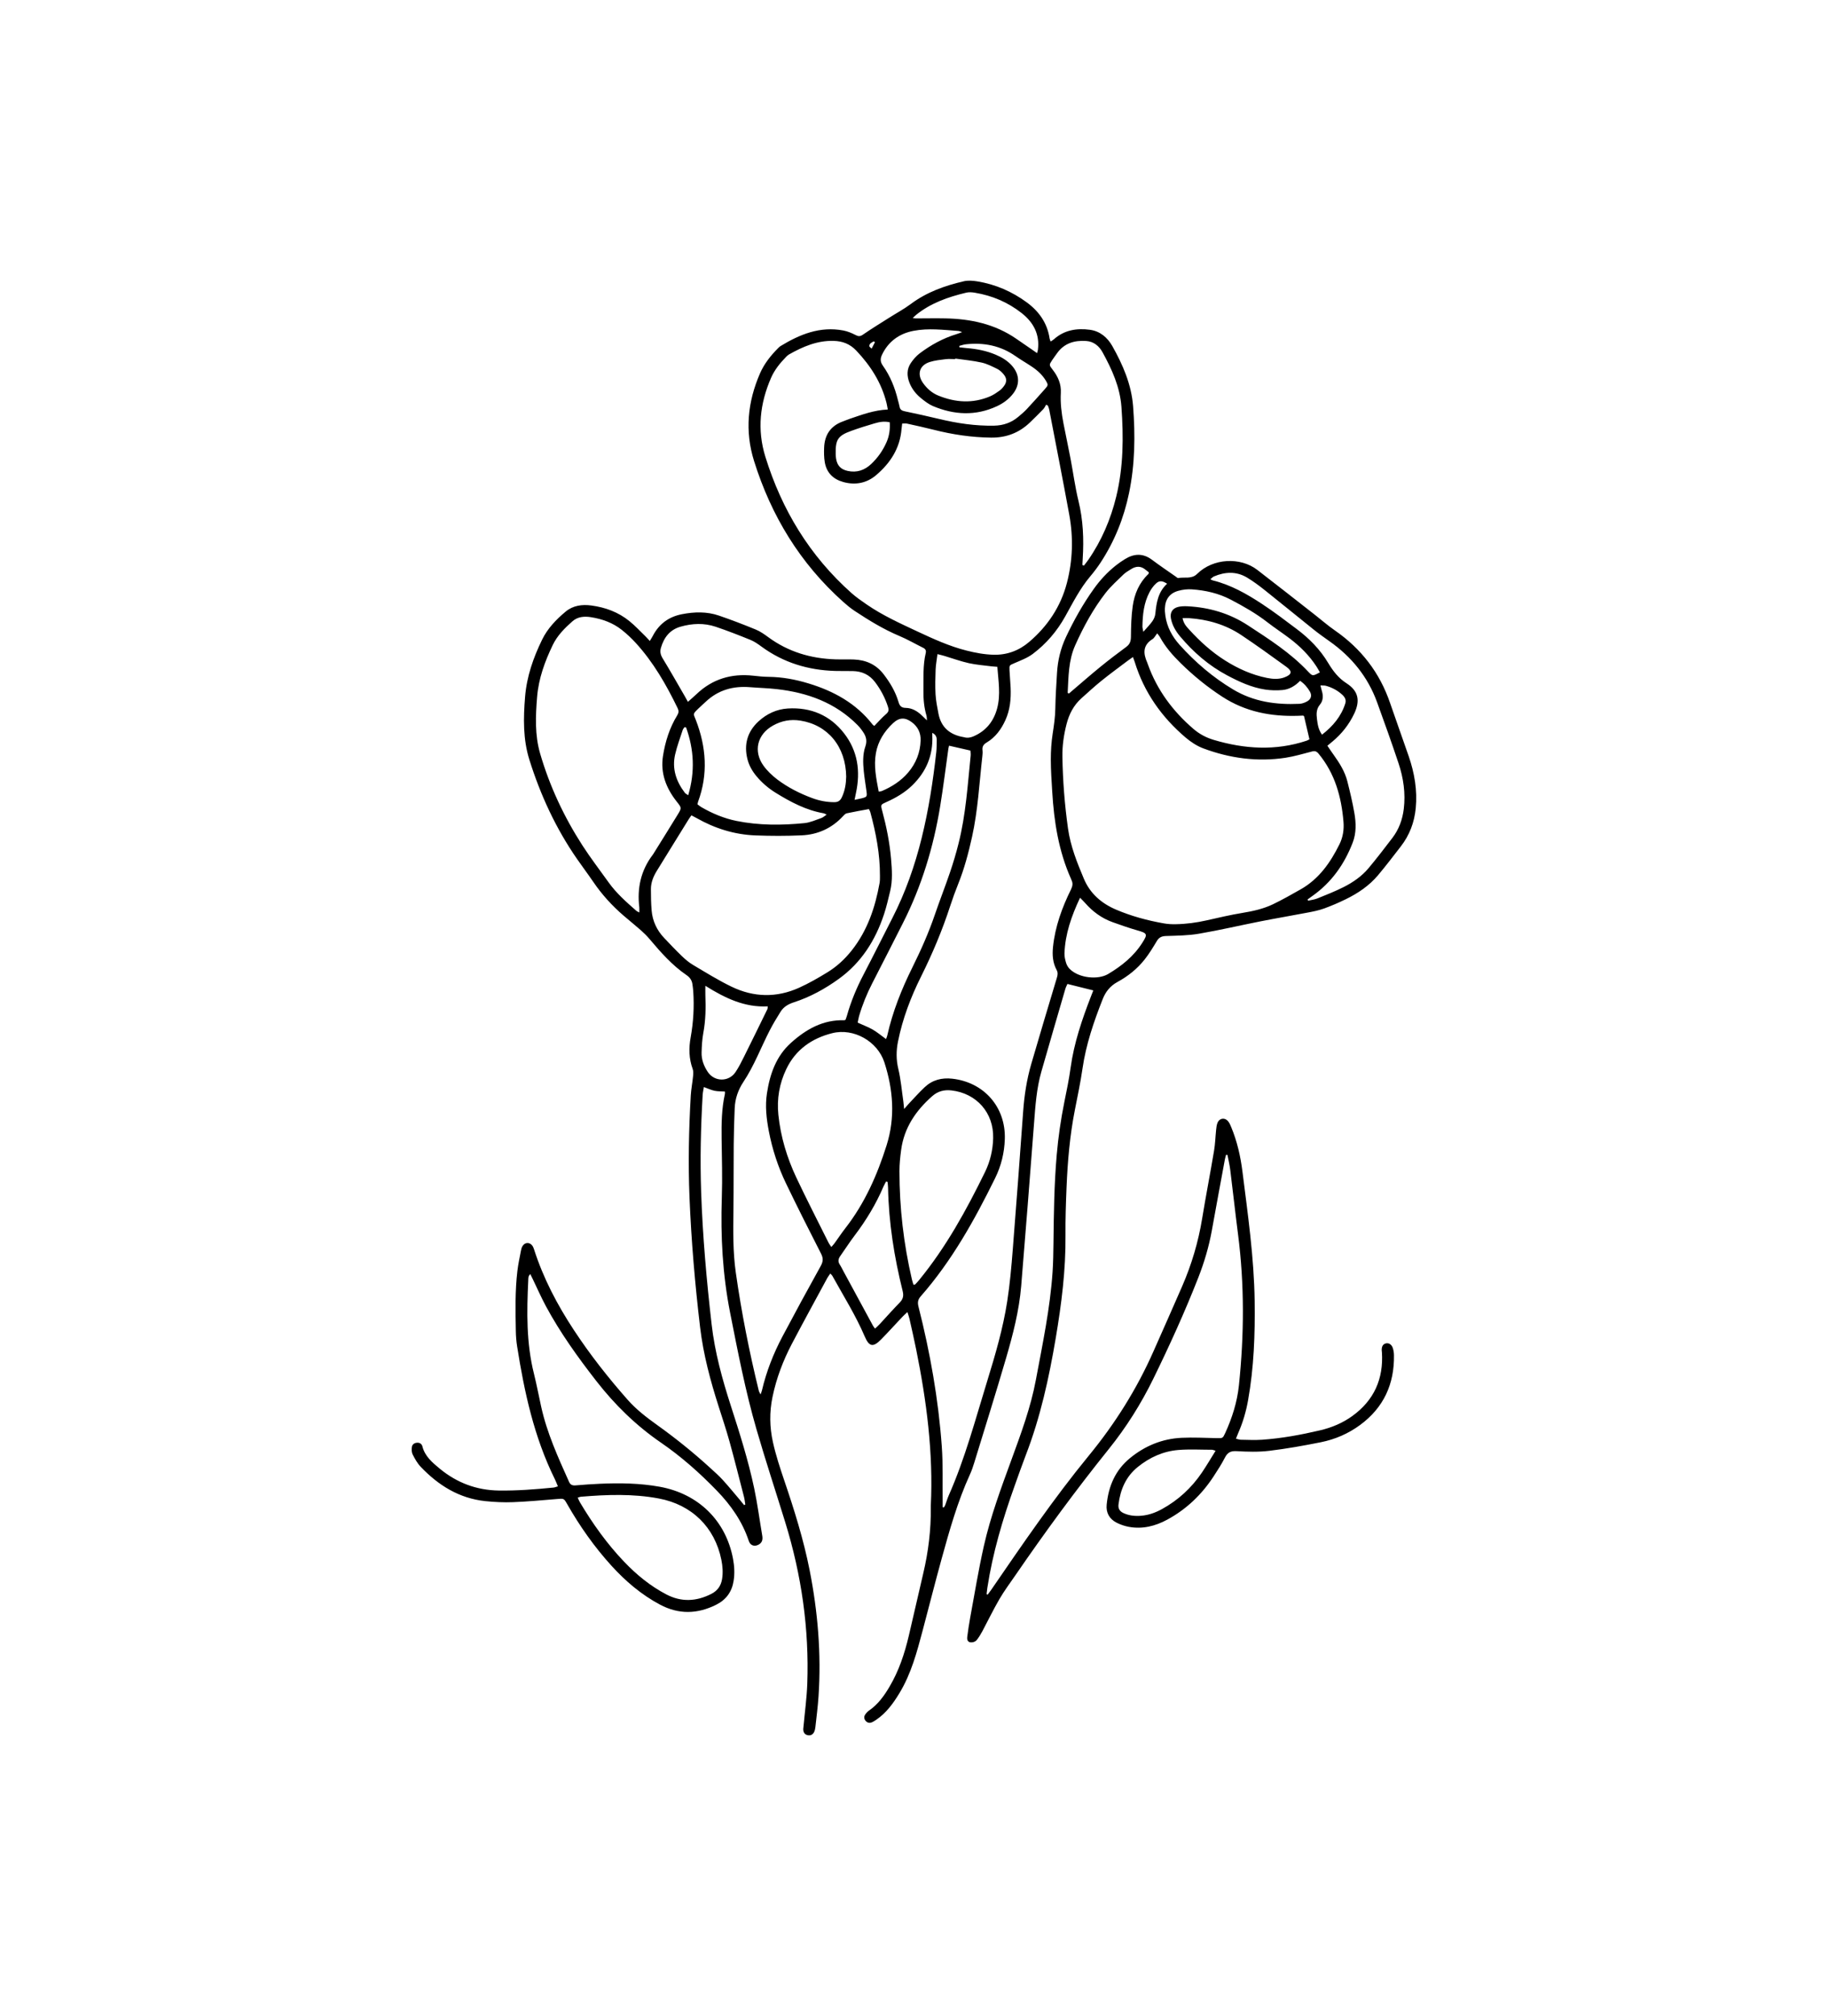 <svg width="215" height="237" viewBox="0 0 215 237" fill="none" xmlns="http://www.w3.org/2000/svg">
<path d="M111.022 177.218C111.073 177.126 111.141 177.042 111.174 176.944C111.313 176.575 111.421 176.189 111.58 175.827C113.519 171.449 114.734 166.824 116.141 162.267C117.082 159.218 117.975 156.15 118.465 152.993C118.78 150.97 118.956 148.926 119.118 146.883C119.548 141.476 119.947 136.066 120.34 130.656C120.475 128.768 120.763 126.908 121.291 125.091C122.278 121.694 123.297 118.307 124.315 114.917C124.407 114.609 124.437 114.338 124.281 114.048C123.818 113.195 123.75 112.285 123.848 111.334C124.099 108.935 124.907 106.712 125.963 104.571C126.156 104.178 126.213 103.837 126.017 103.454C125.997 103.414 125.987 103.366 125.966 103.322C124.508 100.061 123.967 96.6 123.757 93.071C123.683 91.816 123.591 90.56 123.591 89.305C123.591 88.283 123.655 87.255 123.811 86.247C123.96 85.282 124.102 84.325 124.119 83.344C124.143 81.926 124.237 80.505 124.322 79.088C124.41 77.633 124.745 76.239 125.367 74.912C126.298 72.927 127.37 71.022 128.646 69.235C129.38 68.203 130.233 67.283 131.221 66.495C131.566 66.221 131.931 65.97 132.307 65.737C133.379 65.074 134.431 65.02 135.49 65.811C136.417 66.508 137.382 67.154 138.332 67.821C138.407 67.875 138.502 67.973 138.566 67.96C139.314 67.811 140.146 68.119 140.799 67.473C142.683 65.612 145.887 65.473 147.87 66.996C150.14 68.741 152.387 70.514 154.643 72.277C155.432 72.893 156.186 73.556 157.008 74.124C160.097 76.266 162.273 79.081 163.491 82.643C164.205 84.734 164.966 86.812 165.683 88.903C166.363 90.882 166.715 92.909 166.512 95.013C166.353 96.677 165.785 98.183 164.76 99.506C163.877 100.646 163.004 101.796 162.073 102.903C161.038 104.131 159.722 105.017 158.291 105.718C157.455 106.127 156.596 106.496 155.723 106.814C155.114 107.034 154.471 107.162 153.831 107.284C152.004 107.636 150.167 107.944 148.344 108.303C145.901 108.783 143.475 109.355 141.022 109.774C139.747 109.994 138.431 110.001 137.128 110.045C136.631 110.062 136.316 110.207 136.059 110.637C135.619 111.375 135.169 112.116 134.638 112.789C133.765 113.899 132.669 114.775 131.43 115.448C130.581 115.912 130.04 116.585 129.695 117.461C128.649 120.107 127.729 122.787 127.32 125.622C127.083 127.256 126.738 128.877 126.42 130.497C125.828 133.498 125.567 136.537 125.442 139.585C125.364 141.469 125.3 143.357 125.317 145.242C125.357 149.312 124.846 153.318 124.17 157.32C123.375 162.016 122.363 166.641 120.641 171.097C120.181 172.292 119.761 173.503 119.328 174.707C117.928 178.615 116.753 182.584 116.124 186.698C116.087 186.938 116.067 187.182 116.036 187.422C116.08 187.439 116.124 187.456 116.168 187.473C116.3 187.293 116.435 187.117 116.564 186.935C120.255 181.562 123.926 176.176 128.067 171.128C131.156 167.365 133.728 163.275 135.693 158.812C136.81 156.278 137.947 153.751 139.046 151.21C140.153 148.659 140.941 146.01 141.391 143.259C141.827 140.597 142.345 137.944 142.792 135.281C142.927 134.479 142.947 133.661 143.032 132.849C143.062 132.571 143.089 132.284 143.187 132.03C143.418 131.438 144.067 131.347 144.46 131.847C144.615 132.043 144.717 132.287 144.815 132.524C145.505 134.192 145.904 135.941 146.128 137.724C146.764 142.782 147.494 147.833 147.566 152.942C147.62 156.857 147.484 160.765 146.791 164.632C146.557 165.941 146.188 167.217 145.651 168.435C145.559 168.644 145.478 168.861 145.366 169.142C145.586 169.192 145.755 169.264 145.928 169.267C146.767 169.28 147.606 169.324 148.442 169.267C150.746 169.105 153.013 168.688 155.259 168.161C156.629 167.839 157.919 167.301 159.065 166.469C161.616 164.622 162.736 162.101 162.533 158.975C162.53 158.904 162.51 158.836 162.51 158.768C162.493 158.305 162.655 158.027 162.987 157.943C163.339 157.852 163.69 158.068 163.822 158.505C163.904 158.768 163.948 159.053 163.951 159.327C164.005 162.724 162.736 165.491 159.979 167.524C158.588 168.55 157.025 169.226 155.344 169.561C153.337 169.961 151.318 170.326 149.284 170.569C148.022 170.722 146.726 170.681 145.451 170.61C144.764 170.569 144.385 170.752 144.074 171.358C143.681 172.122 143.215 172.85 142.741 173.571C141.34 175.716 139.544 177.438 137.284 178.662C135.873 179.427 134.377 179.799 132.774 179.508C132.276 179.417 131.779 179.248 131.329 179.018C130.483 178.585 130.067 177.854 130.162 176.896C130.375 174.728 131.18 172.84 132.902 171.429C134.665 169.984 136.695 169.149 138.972 169.04C140.342 168.976 141.716 169.05 143.089 169.077C143.803 169.091 143.81 169.115 144.101 168.485C144.92 166.696 145.508 164.845 145.715 162.876C146.334 156.948 146.375 151.027 145.61 145.107C145.285 142.589 145.011 140.069 144.696 137.548C144.622 136.956 144.48 136.371 144.368 135.782C144.314 135.775 144.26 135.769 144.206 135.762C144.158 135.941 144.101 136.114 144.067 136.296C143.549 139.088 143.032 141.882 142.528 144.677C142.183 146.585 141.631 148.436 140.924 150.239C139.341 154.272 137.547 158.214 135.643 162.104C134.205 165.045 132.462 167.809 130.419 170.35C126.562 175.144 122.931 180.097 119.45 185.165C118.804 186.106 118.117 187.023 117.545 188.007C116.821 189.252 116.195 190.555 115.515 191.827C115.329 192.172 115.119 192.507 114.879 192.815C114.778 192.947 114.578 193.045 114.409 193.075C113.935 193.157 113.702 192.927 113.763 192.446C113.864 191.685 113.969 190.924 114.111 190.169C114.632 187.354 115.092 184.526 115.722 181.734C116.503 178.28 117.741 174.954 118.956 171.632C120.083 168.55 121.23 165.464 121.835 162.226C122.62 158.017 123.51 153.822 123.798 149.535C123.872 148.422 123.889 147.302 123.902 146.186C123.943 142.718 123.984 139.247 124.285 135.789C124.467 133.698 124.765 131.627 125.181 129.57C125.455 128.224 125.736 126.877 125.922 125.517C126.322 122.607 127.262 119.86 128.314 117.143C128.402 116.913 128.494 116.683 128.588 116.44C127.556 116.182 126.592 115.942 125.547 115.682C125.472 115.851 125.361 116.047 125.3 116.26C124.356 119.501 123.409 122.739 122.481 125.984C121.913 127.967 121.774 130.01 121.619 132.057C121.132 138.441 120.634 144.822 120.106 151.203C119.866 154.093 119.139 156.897 118.33 159.668C117.129 163.779 115.843 167.866 114.588 171.96C114.446 172.427 114.287 172.894 114.084 173.337C112.626 176.528 111.682 179.891 110.751 183.257C109.977 186.062 109.266 188.883 108.518 191.695C107.842 194.239 107.169 196.784 105.781 199.067C105.051 200.272 104.235 201.395 103.048 202.197C102.875 202.312 102.696 202.43 102.503 202.505C102.242 202.603 101.992 202.532 101.809 202.315C101.627 202.095 101.596 201.835 101.745 201.601C101.867 201.412 102.033 201.229 102.219 201.101C103.261 200.38 103.978 199.389 104.611 198.316C105.717 196.452 106.39 194.425 106.884 192.334C107.463 189.888 108.008 187.435 108.586 184.986C109.188 182.435 109.506 179.857 109.476 177.235C109.476 177.164 109.476 177.096 109.476 177.025C109.78 170.816 108.979 164.71 107.754 158.643C107.51 157.435 107.233 156.231 106.962 155.026C106.915 154.807 106.83 154.597 106.725 154.258C106.472 154.495 106.289 154.654 106.123 154.83C105.291 155.71 104.482 156.61 103.633 157.473C102.689 158.433 102.225 158.339 101.704 157.124C100.639 154.634 99.194 152.343 97.888 149.982C97.847 149.904 97.766 149.85 97.655 149.728C97.519 149.928 97.394 150.083 97.299 150.259C95.905 152.841 94.491 155.409 93.128 158.007C92.099 159.973 91.314 162.04 90.861 164.222C90.489 166.005 90.512 167.771 90.908 169.554C91.246 171.08 91.734 172.556 92.234 174.034C93.412 177.495 94.508 180.987 95.219 184.576C96.19 189.486 96.606 194.442 96.271 199.443C96.19 200.651 96.034 201.852 95.902 203.053C95.878 203.256 95.834 203.472 95.74 203.652C95.584 203.946 95.313 204.078 94.975 203.997C94.667 203.922 94.505 203.699 94.478 203.395C94.464 203.236 94.498 203.073 94.511 202.911C94.66 201.266 94.887 199.626 94.948 197.978C95.181 191.495 94.268 185.162 92.356 178.97C91.23 175.323 90.032 171.696 88.97 168.029C87.667 163.532 86.784 158.934 85.874 154.343C84.987 149.853 84.744 145.35 84.896 140.796C84.974 138.495 84.903 136.188 84.872 133.884C84.849 132.111 84.872 130.345 85.261 128.603C85.275 128.538 85.261 128.467 85.261 128.329C84.842 128.302 84.426 128.322 84.033 128.237C83.631 128.153 83.252 127.97 82.785 127.801C82.734 128.115 82.66 128.423 82.643 128.735C82.419 132.524 82.335 136.317 82.463 140.113C82.643 145.33 83.103 150.523 83.698 155.707C84.074 158.971 84.943 162.145 85.958 165.278C86.99 168.468 88.002 171.669 88.699 174.951C89.088 176.795 89.332 178.669 89.65 180.527C89.727 180.98 89.666 181.359 89.223 181.599C88.726 181.87 88.242 181.701 88.066 181.159C87.312 178.876 85.965 176.961 84.314 175.255C82.301 173.178 80.136 171.253 77.754 169.619C74.82 167.606 72.327 165.173 70.151 162.382C67.973 159.587 65.909 156.715 64.221 153.592C63.669 152.57 63.202 151.501 62.695 150.452C62.596 150.249 62.498 150.046 62.373 149.792C62.102 150.033 62.143 150.297 62.13 150.53C61.954 154.211 61.893 157.885 62.8 161.502C63.121 162.788 63.364 164.094 63.652 165.39C64.335 168.482 65.641 171.344 66.927 174.213C67.09 174.579 67.33 174.663 67.698 174.633C68.649 174.552 69.603 174.484 70.554 174.443C72.909 174.339 75.26 174.372 77.585 174.792C82.156 175.617 85.38 178.791 86.216 183.274C86.374 184.127 86.422 184.982 86.287 185.845C86.087 187.134 85.417 188.068 84.243 188.66C82.027 189.773 79.828 189.827 77.615 188.647C75.43 187.479 73.575 185.903 71.921 184.083C69.908 181.87 68.192 179.437 66.711 176.839C66.318 176.152 66.325 176.169 65.506 176.237C63.791 176.379 62.072 176.538 60.353 176.605C59.264 176.649 58.164 176.595 57.078 176.484C54.01 176.162 51.557 174.63 49.476 172.444C49.083 172.031 48.792 171.503 48.532 170.992C48.407 170.745 48.407 170.404 48.444 170.116C48.485 169.818 48.732 169.642 49.039 169.619C49.358 169.592 49.601 169.747 49.679 170.048C49.973 171.212 50.836 171.933 51.695 172.647C53.722 174.325 56.04 175.205 58.689 175.239C60.837 175.266 62.969 175.1 65.1 174.89C65.252 174.876 65.401 174.805 65.618 174.745C65.483 174.426 65.378 174.146 65.246 173.878C62.816 168.952 61.666 163.661 60.82 158.285C60.725 157.689 60.678 157.08 60.668 156.478C60.627 154.127 60.573 151.775 60.851 149.434C60.945 148.625 61.121 147.827 61.274 147.028C61.307 146.849 61.358 146.659 61.453 146.504C61.73 146.04 62.292 146.017 62.61 146.45C62.705 146.578 62.762 146.737 62.813 146.89C63.902 150.286 65.543 153.406 67.499 156.376C69.397 159.262 71.525 161.966 73.809 164.554C74.834 165.718 76.052 166.648 77.304 167.545C79.483 169.105 81.567 170.783 83.546 172.593C84.043 173.049 84.554 173.496 85.008 173.993C85.728 174.785 86.405 175.614 87.095 176.429C87.237 176.599 87.373 176.775 87.511 176.947C87.562 176.927 87.609 176.906 87.66 176.886C87.609 176.578 87.579 176.267 87.501 175.966C86.943 173.804 86.398 171.635 85.803 169.483C85.424 168.117 84.974 166.767 84.541 165.413C83.556 162.348 82.721 159.239 82.342 156.041C81.743 150.98 81.306 145.898 81.097 140.8C80.931 136.794 81.015 132.791 81.245 128.792C81.289 128.051 81.438 127.314 81.509 126.573C81.54 126.278 81.57 125.947 81.472 125.683C81.022 124.461 81.005 123.21 81.232 121.961C81.557 120.161 81.658 118.358 81.536 116.538C81.519 116.26 81.475 115.983 81.438 115.709C81.374 115.242 81.134 114.907 80.738 114.636C79.05 113.483 77.713 111.96 76.404 110.41C76.089 110.038 75.744 109.693 75.379 109.372C74.716 108.786 74.025 108.235 73.352 107.656C71.985 106.482 70.784 105.16 69.769 103.667C69.153 102.764 68.494 101.888 67.871 100.991C65.381 97.405 63.571 93.487 62.265 89.329C61.504 86.906 61.554 84.42 61.757 81.923C61.95 79.537 62.725 77.328 63.76 75.204C64.403 73.887 65.408 72.838 66.525 71.908C67.404 71.174 68.47 71.042 69.563 71.188C71.207 71.407 72.733 71.972 74.029 73.025C74.695 73.563 75.284 74.199 75.903 74.797C76.066 74.957 76.214 75.129 76.427 75.356C76.566 75.126 76.674 74.96 76.766 74.787C77.497 73.366 78.64 72.514 80.213 72.209C81.678 71.925 83.14 71.888 84.561 72.375C86.013 72.872 87.45 73.424 88.868 74.006C89.399 74.222 89.89 74.564 90.357 74.909C92.708 76.638 95.367 77.426 98.253 77.518C98.974 77.541 99.698 77.507 100.419 77.535C101.84 77.589 103.031 78.11 103.924 79.267C104.685 80.255 105.314 81.307 105.67 82.505C105.798 82.945 105.971 83.219 106.519 83.225C107.267 83.232 107.896 83.608 108.434 84.125C108.596 84.281 108.762 84.437 109.026 84.694C108.999 84.413 109.006 84.264 108.965 84.129C108.688 83.181 108.596 82.214 108.61 81.229C108.63 79.74 108.532 78.245 108.88 76.777C108.952 76.479 108.847 76.296 108.576 76.161C107.639 75.697 106.729 75.166 105.768 74.764C103.887 73.975 102.168 72.913 100.476 71.796C100.013 71.489 99.583 71.123 99.167 70.754C94.106 66.231 90.709 60.652 88.689 54.2C87.586 50.681 87.931 47.257 89.382 43.911C89.88 42.764 90.651 41.8 91.527 40.92C91.609 40.839 91.693 40.751 91.791 40.694C94.065 39.306 96.45 38.335 99.191 38.856C99.685 38.951 100.172 39.151 100.618 39.384C100.95 39.56 101.16 39.574 101.488 39.347C102.503 38.65 103.555 38.004 104.597 37.344C105.443 36.809 106.329 36.332 107.128 35.737C109.002 34.34 111.137 33.582 113.374 33.064C113.878 32.949 114.446 33 114.964 33.084C117.092 33.433 119.024 34.275 120.759 35.547C122.204 36.606 123.178 37.983 123.449 39.797C123.466 39.902 123.517 40.003 123.571 40.152C123.73 40.044 123.848 39.983 123.946 39.895C125.171 38.799 126.646 38.562 128.193 38.772C129.373 38.931 130.253 39.675 130.821 40.68C132.063 42.883 133.068 45.19 133.268 47.755C133.531 51.178 133.494 54.599 132.79 57.975C132.185 60.899 131.089 63.633 129.448 66.136C129.079 66.698 128.67 67.239 128.237 67.753C127.025 69.188 126.186 70.856 125.283 72.477C124.315 74.216 123.05 75.691 121.473 76.878C120.834 77.359 120.045 77.646 119.301 77.971C118.729 78.221 118.702 78.188 118.733 78.824C118.763 79.497 118.838 80.17 118.865 80.844C118.922 82.16 118.804 83.449 118.249 84.667C117.755 85.749 117.078 86.683 116.04 87.299C115.678 87.515 115.502 87.779 115.556 88.206C115.583 88.436 115.566 88.672 115.539 88.903C115.18 92.069 115.021 95.257 114.328 98.386C113.908 100.277 113.418 102.138 112.693 103.938C112.355 104.781 112.044 105.633 111.763 106.499C110.833 109.362 109.669 112.122 108.326 114.816C107.118 117.238 106.16 119.762 105.622 122.428C105.402 123.511 105.392 124.57 105.656 125.673C105.957 126.935 106.062 128.244 106.252 129.533C106.282 129.753 106.299 129.976 106.34 130.382C106.593 130.095 106.729 129.926 106.881 129.766C107.507 129.11 108.106 128.427 108.769 127.808C109.672 126.962 110.768 126.684 112 126.82C115.742 127.236 118.303 130.169 118.181 133.921C118.131 135.528 117.752 137.068 117.048 138.499C114.619 143.439 111.949 148.239 108.292 152.404C107.957 152.783 107.903 153.128 108.024 153.605C109.395 159.009 110.369 164.486 110.768 170.048C110.921 172.156 110.843 174.281 110.87 176.399C110.87 176.666 110.87 176.934 110.87 177.197C110.914 177.204 110.961 177.211 111.005 177.221L111.022 177.218ZM104.418 48.15C104.357 47.829 104.323 47.602 104.269 47.382C103.674 44.994 102.401 43.008 100.723 41.231C99.965 40.43 99.096 40.108 98.061 40.078C96.129 40.02 94.427 40.751 92.789 41.678C92.671 41.746 92.566 41.847 92.468 41.945C91.747 42.683 91.101 43.475 90.685 44.429C89.376 47.437 89.034 50.515 90.015 53.692C91.95 59.945 95.236 65.351 100.145 69.722C100.7 70.216 101.315 70.639 101.928 71.062C103.795 72.351 105.856 73.282 107.899 74.239C109.774 75.115 111.655 75.978 113.675 76.486C114.717 76.75 115.762 76.946 116.841 76.976C118.435 77.02 119.839 76.493 121.023 75.488C123.206 73.637 124.755 71.326 125.482 68.542C126.173 65.896 126.254 63.196 125.76 60.506C125.005 56.385 124.197 52.278 123.405 48.164C123.375 48.002 123.3 47.846 123.246 47.687C123.178 47.65 123.111 47.612 123.043 47.575C122.931 47.755 122.847 47.958 122.705 48.106C122.187 48.641 121.659 49.169 121.121 49.683C119.846 50.898 118.34 51.469 116.561 51.449C114.263 51.422 112.02 51.087 109.797 50.522C108.759 50.258 107.713 50.032 106.668 49.801C106.499 49.764 106.316 49.795 106.11 49.795C106.079 50.038 106.049 50.245 106.032 50.451C105.852 52.704 104.709 54.45 103.044 55.864C101.928 56.812 100.588 57.065 99.167 56.666C97.993 56.338 97.218 55.573 97.008 54.352C96.91 53.784 96.907 53.195 96.93 52.616C96.988 51.117 97.702 50.062 99.143 49.544C99.407 49.45 99.661 49.334 99.925 49.246C101.356 48.766 102.77 48.218 104.414 48.147L104.418 48.15ZM133.244 77.25C132.98 77.436 132.79 77.565 132.611 77.7C131.589 78.472 130.554 79.226 129.559 80.028C128.744 80.684 127.976 81.395 127.194 82.092C126.278 82.911 125.743 83.956 125.442 85.13C125.117 86.399 124.931 87.685 124.955 88.997C125.002 91.816 125.222 94.624 125.614 97.412C125.905 99.482 126.677 101.411 127.482 103.319C128.216 105.055 129.539 106.205 131.265 106.943C133.075 107.714 134.956 108.221 136.884 108.56C137.338 108.641 137.808 108.668 138.271 108.658C139.506 108.638 140.728 108.475 141.936 108.201C143.319 107.886 144.703 107.565 146.104 107.332C147.352 107.125 148.58 106.861 149.717 106.313C150.827 105.782 151.896 105.17 152.969 104.564C155.127 103.346 156.474 101.414 157.543 99.256C157.952 98.423 158.091 97.534 158.013 96.606C157.766 93.673 157.008 90.933 155.087 88.612C154.857 88.334 154.66 88.26 154.319 88.348C153.283 88.615 152.251 88.926 151.196 89.089C147.88 89.596 144.649 89.15 141.526 87.986C140.782 87.708 140.068 87.238 139.456 86.72C136.627 84.318 134.553 81.388 133.457 77.812C133.41 77.66 133.349 77.514 133.251 77.247L133.244 77.25ZM81.317 95.862C81.174 96.069 81.063 96.214 80.968 96.37C80.379 97.317 79.791 98.268 79.205 99.218C78.546 100.288 77.879 101.353 77.226 102.426C76.834 103.072 76.556 103.766 76.556 104.53C76.556 105.366 76.57 106.205 76.641 107.041C76.746 108.286 77.257 109.372 78.119 110.278C78.809 111.003 79.496 111.733 80.217 112.424C80.616 112.809 81.053 113.175 81.53 113.455C83.011 114.332 84.48 115.249 86.026 115.996C88.635 117.262 91.331 117.326 93.99 116.125C95.131 115.611 96.227 114.978 97.296 114.325C98.416 113.645 99.37 112.758 100.189 111.723C102.029 109.392 102.939 106.679 103.454 103.803C103.501 103.529 103.494 103.245 103.494 102.967C103.508 100.409 103.024 97.923 102.357 95.466C102.327 95.358 102.263 95.263 102.195 95.121C101.319 95.284 100.453 95.432 99.593 95.618C99.431 95.652 99.282 95.815 99.157 95.95C97.841 97.374 96.186 98.126 94.278 98.21C92.468 98.291 90.648 98.288 88.838 98.217C86.378 98.119 84.077 97.398 81.936 96.183C81.756 96.082 81.57 95.991 81.317 95.855V95.862ZM75.193 107.288C75.193 107.024 75.21 106.848 75.193 106.675C74.915 104.405 75.379 102.324 76.779 100.484C76.85 100.392 76.908 100.288 76.969 100.189C77.879 98.728 78.793 97.266 79.692 95.798C80.19 94.986 80.18 94.982 79.605 94.258C78.353 92.678 77.656 90.909 77.977 88.872C78.244 87.187 78.752 85.563 79.655 84.095C79.838 83.797 79.848 83.557 79.699 83.256C78.363 80.502 76.85 77.859 74.773 75.586C74.272 75.038 73.724 74.527 73.142 74.063C72.08 73.218 70.832 72.771 69.502 72.561C68.724 72.439 67.949 72.493 67.323 73.048C66.413 73.853 65.55 74.716 65.016 75.823C64.082 77.761 63.348 79.764 63.172 81.936C62.989 84.173 62.891 86.406 63.527 88.591C64.647 92.438 66.335 96.035 68.504 99.398C69.461 100.883 70.547 102.287 71.573 103.728C72.486 105.011 73.657 106.043 74.831 107.071C74.908 107.142 75.017 107.179 75.196 107.284L75.193 107.288ZM99.438 119.907C99.495 119.748 99.559 119.6 99.603 119.444C100.077 117.756 100.744 116.149 101.556 114.596C102.709 112.386 103.819 110.157 104.952 107.941C106.488 104.94 107.598 101.783 108.403 98.518C109.226 95.189 109.743 91.809 110.122 88.405C110.173 87.945 110.163 87.475 110.173 87.011C110.18 86.649 110.058 86.358 109.652 86.162C109.652 86.328 109.648 86.419 109.652 86.511C109.753 88.815 108.931 90.743 107.29 92.337C106.411 93.193 105.369 93.798 104.255 94.296C103.572 94.6 103.565 94.603 103.761 95.328C104.259 97.175 104.634 99.046 104.8 100.951C104.908 102.226 105.003 103.508 104.695 104.774C104.475 105.677 104.269 106.591 103.978 107.474C102.97 110.532 101.319 113.158 98.673 115.073C97.042 116.253 95.29 117.218 93.368 117.84C92.718 118.05 92.167 118.368 91.808 118.943C91.351 119.671 90.905 120.408 90.516 121.169C89.487 123.176 88.695 125.304 87.437 127.195C86.821 128.122 86.459 129.157 86.412 130.274C86.351 131.692 86.31 133.109 86.297 134.53C86.273 137.091 86.297 139.653 86.263 142.21C86.232 144.68 86.192 147.157 86.54 149.603C87.204 154.286 88.124 158.921 89.247 163.512C89.277 163.63 89.355 163.739 89.453 163.942C89.531 163.715 89.589 163.59 89.619 163.458C90.137 161.245 90.962 159.144 92.021 157.141C93.493 154.363 94.992 151.603 96.521 148.855C96.816 148.327 96.846 147.932 96.565 147.384C95.164 144.65 93.781 141.903 92.448 139.135C91.504 137.179 90.834 135.119 90.424 132.981C90.144 131.509 89.974 130.03 90.204 128.538C90.55 126.278 91.28 124.174 93.03 122.604C94.799 121.014 96.799 119.867 99.296 119.948C99.316 119.948 99.34 119.935 99.438 119.904V119.907ZM97.776 146.609C97.932 146.426 98.057 146.297 98.162 146.155C98.585 145.57 98.981 144.968 99.424 144.399C101.704 141.476 103.176 138.147 104.279 134.645C105.308 131.377 105.054 128.105 104.015 124.898C103.213 122.431 100.419 120.838 97.898 121.464C95.506 122.059 93.574 123.392 92.475 125.7C91.666 127.395 91.355 129.188 91.548 131.062C91.815 133.661 92.566 136.127 93.672 138.472C94.884 141.036 96.183 143.56 97.448 146.101C97.526 146.26 97.641 146.399 97.78 146.609H97.776ZM107.436 151.044C107.544 151.027 107.605 151.038 107.632 151.01C107.794 150.845 107.953 150.676 108.099 150.496C111.276 146.619 113.668 142.258 115.857 137.782C116.463 136.54 116.777 135.197 116.811 133.806C116.885 130.832 114.866 128.538 111.902 128.197C111.039 128.095 110.295 128.298 109.642 128.873C107.717 130.572 106.336 132.588 105.988 135.19C105.876 136.019 105.788 136.855 105.788 137.69C105.788 141.987 106.279 146.23 107.253 150.415C107.304 150.632 107.378 150.841 107.439 151.048L107.436 151.044ZM156.119 87.671C156.399 88.084 156.629 88.429 156.873 88.767C157.553 89.718 158.176 90.706 158.467 91.853C158.781 93.091 159.079 94.34 159.296 95.598C159.495 96.749 159.532 97.929 159.103 99.049C158.121 101.607 156.599 103.762 154.336 105.352C154.153 105.481 153.974 105.613 153.791 105.745C153.811 105.796 153.828 105.843 153.848 105.894C154.217 105.806 154.606 105.765 154.955 105.623C155.99 105.203 157.032 104.794 158.027 104.293C159.133 103.735 160.158 103.028 160.96 102.071C161.931 100.91 162.851 99.709 163.768 98.508C164.533 97.506 164.952 96.356 165.105 95.104C165.328 93.264 165.067 91.474 164.489 89.738C163.687 87.333 162.831 84.944 161.965 82.562C160.882 79.582 158.971 77.23 156.389 75.406C155.763 74.963 155.134 74.517 154.535 74.04C152.61 72.5 150.705 70.934 148.773 69.398C148.1 68.863 147.406 68.342 146.669 67.902C145.417 67.154 144.094 67.215 142.781 67.77C142.636 67.831 142.524 67.966 142.355 68.102C142.511 68.176 142.568 68.217 142.633 68.234C144.767 68.758 146.649 69.831 148.459 71.022C149.856 71.942 151.192 72.96 152.532 73.969C153.994 75.068 155.266 76.357 156.21 77.937C156.775 78.878 157.404 79.71 158.372 80.333C159.779 81.239 159.999 82.376 159.272 83.909C158.663 85.188 157.803 86.277 156.714 87.184C156.538 87.329 156.359 87.475 156.115 87.678L156.119 87.671ZM97.225 95.774C97.042 95.69 96.964 95.632 96.88 95.618C94.819 95.26 93.016 94.306 91.263 93.227C90.404 92.699 89.643 92.056 88.993 91.281C88.493 90.686 88.107 90.022 87.914 89.265C87.471 87.532 87.904 86.017 89.206 84.816C90.167 83.929 91.348 83.374 92.661 83.296C95.347 83.134 97.614 84.078 99.275 86.213C100.892 88.294 101.224 90.689 100.673 93.23C100.622 93.463 100.578 93.697 100.51 94.035C100.889 93.954 101.136 93.913 101.38 93.849C101.968 93.693 101.995 93.649 101.911 93.017C101.806 92.232 101.671 91.454 101.593 90.665C101.495 89.691 101.457 88.7 101.779 87.759C101.985 87.164 101.897 86.663 101.586 86.172C101.373 85.841 101.133 85.519 100.859 85.242C98.243 82.603 94.968 81.429 91.362 81.019C90.323 80.901 89.274 80.877 88.229 80.793C86.253 80.63 84.49 81.107 83.018 82.491C82.731 82.762 82.43 83.019 82.149 83.296C81.438 83.99 81.543 83.882 81.844 84.656C83.069 87.827 83.299 91.027 82.101 94.265C82.071 94.35 82.064 94.441 82.037 94.566C82.189 94.678 82.325 94.796 82.48 94.888C83.776 95.639 85.146 96.214 86.621 96.515C89.271 97.05 91.944 97.036 94.613 96.772C95.29 96.705 95.949 96.4 96.606 96.173C96.809 96.102 96.978 95.936 97.228 95.771L97.225 95.774ZM127.309 66.424L127.482 66.501C127.644 66.288 127.82 66.079 127.973 65.859C129.559 63.578 130.635 61.065 131.288 58.375C132.134 54.9 132.154 51.371 131.897 47.832C131.728 45.508 130.781 43.427 129.678 41.421C129.275 40.687 128.639 40.145 127.746 40.088C126.369 39.996 125.161 40.348 124.319 41.539C124.133 41.807 123.933 42.064 123.754 42.334C123.378 42.903 123.375 42.91 123.815 43.475C124.437 44.27 124.826 45.156 124.769 46.178C124.701 47.396 124.85 48.59 125.08 49.781C125.354 51.172 125.648 52.559 125.916 53.953C126.23 55.597 126.447 57.265 126.843 58.886C127.394 61.132 127.489 63.389 127.343 65.673C127.326 65.923 127.316 66.173 127.303 66.424H127.309ZM67.949 176.071C68.057 176.304 68.118 176.48 68.213 176.632C69.708 179.136 71.393 181.508 73.416 183.619C74.871 185.142 76.485 186.464 78.366 187.449C80.146 188.379 81.895 188.285 83.654 187.395C84.375 187.029 84.788 186.461 84.923 185.669C85.052 184.898 84.994 184.137 84.842 183.379C84.074 179.573 81.381 176.906 77.493 176.176C74.448 175.601 71.376 175.712 68.308 175.969C68.22 175.976 68.132 176.02 67.956 176.071H67.949ZM80.917 82.508C81.299 82.166 81.614 81.896 81.915 81.612C83.793 79.822 86.033 79.159 88.584 79.439C89.186 79.504 89.788 79.571 90.394 79.575C91.991 79.592 93.547 79.879 95.063 80.339C98.037 81.236 100.683 82.677 102.635 85.188C102.686 85.255 102.774 85.296 102.834 85.343C103.308 84.859 103.731 84.365 104.222 83.946C104.53 83.682 104.557 83.459 104.442 83.104C104.1 82.051 103.599 81.097 102.933 80.211C102.263 79.318 101.376 78.915 100.29 78.895C99.593 78.881 98.893 78.905 98.196 78.881C95.046 78.783 92.15 77.91 89.585 76.036C89.176 75.735 88.746 75.43 88.279 75.237C86.923 74.686 85.556 74.151 84.169 73.684C82.808 73.228 81.415 73.285 80.041 73.678C78.776 74.04 78.089 74.95 77.734 76.164C77.602 76.618 77.689 76.993 77.943 77.409C78.84 78.878 79.682 80.377 80.548 81.865C80.653 82.045 80.748 82.224 80.907 82.508H80.917ZM104.208 122.161C104.266 122.002 104.327 121.88 104.354 121.751C104.986 118.94 106.042 116.284 107.321 113.713C108.315 111.71 109.222 109.673 109.946 107.552C110.518 105.877 111.168 104.232 111.736 102.558C112.118 101.434 112.457 100.298 112.744 99.147C113.597 95.771 113.81 92.303 114.162 88.855C114.186 88.639 114.145 88.412 114.138 88.243C113.245 88.04 112.443 87.854 111.621 87.668C111.587 87.82 111.56 87.908 111.547 87.996C111.229 90.252 110.948 92.516 110.582 94.766C109.797 99.574 108.397 104.192 106.187 108.546C104.996 110.891 103.809 113.236 102.604 115.573C101.962 116.818 101.437 118.111 101.041 119.454C100.967 119.711 100.93 119.979 100.876 120.229C101.522 120.523 102.114 120.74 102.655 121.051C103.186 121.359 103.663 121.765 104.205 122.157L104.208 122.161ZM136.106 74.463C135.879 74.747 135.758 75.007 135.555 75.136C134.398 75.856 134.448 76.824 134.932 77.9C134.959 77.964 134.98 78.032 135.003 78.096C136.089 81.131 137.947 83.621 140.376 85.705C141.073 86.304 141.875 86.727 142.754 86.988C146.385 88.067 150.022 88.294 153.672 87.086C153.798 87.045 153.909 86.967 154.011 86.917C153.791 85.976 153.581 85.079 153.371 84.186C153.324 84.166 153.28 84.132 153.239 84.132C153.053 84.132 152.867 84.149 152.681 84.156C149.494 84.257 146.49 83.689 143.759 81.913C141.993 80.766 140.379 79.45 138.877 77.978C137.926 77.047 137.053 76.053 136.414 74.875C136.36 74.777 136.282 74.696 136.103 74.459L136.106 74.463ZM113.167 39.049C112.94 38.975 112.839 38.917 112.731 38.91C110.968 38.785 109.188 38.559 107.443 38.897C105.791 39.215 104.499 40.118 103.745 41.692C103.521 42.158 103.521 42.544 103.833 42.984C104.709 44.212 105.26 45.593 105.612 47.054C105.673 47.304 105.754 47.548 105.798 47.798C105.856 48.154 106.055 48.282 106.4 48.353C107.767 48.638 109.131 48.939 110.488 49.264C112.602 49.771 114.734 50.086 116.916 50.045C118.012 50.025 118.97 49.686 119.798 48.979C120.137 48.695 120.475 48.407 120.776 48.086C121.507 47.304 122.218 46.503 122.928 45.704C123.283 45.305 123.29 45.234 123.03 44.791C122.62 44.094 122.038 43.559 121.375 43.116C120.739 42.686 120.069 42.307 119.44 41.867C117.674 40.629 115.708 40.25 113.6 40.477C113.34 40.504 113.086 40.602 112.829 40.666C112.829 40.721 112.836 40.775 112.839 40.832C113.13 40.866 113.421 40.903 113.712 40.927C114.879 41.018 116.019 41.242 117.102 41.698C117.84 42.01 118.516 42.412 119.047 43.025C119.944 44.06 119.968 45.271 119.118 46.33C118.614 46.959 117.975 47.426 117.247 47.761C114.744 48.922 112.23 48.79 109.736 47.744C109.232 47.531 108.776 47.176 108.343 46.828C107.74 46.34 107.256 45.738 106.969 45.007C106.654 44.202 106.634 43.397 107.135 42.669C107.419 42.253 107.767 41.847 108.167 41.546C109.476 40.562 110.9 39.773 112.477 39.293C112.67 39.235 112.856 39.157 113.164 39.049H113.167ZM99.526 91.342C99.488 87.769 97.367 85.232 94.139 84.721C92.989 84.538 91.927 84.734 90.912 85.303C89.064 86.335 88.567 88.321 89.809 90.036C90.252 90.645 90.827 91.19 91.429 91.647C92.678 92.587 94.072 93.294 95.54 93.835C96.376 94.143 97.235 94.312 98.132 94.309C98.565 94.309 98.818 94.137 99.001 93.758C99.397 92.942 99.509 92.073 99.522 91.339L99.526 91.342ZM104.387 138.956C104.33 138.939 104.272 138.922 104.218 138.905C104.113 139.105 103.998 139.297 103.907 139.504C103.024 141.571 101.87 143.476 100.51 145.266C99.918 146.044 99.397 146.873 98.829 147.668C98.582 148.013 98.538 148.327 98.778 148.689C98.933 148.92 99.049 149.177 99.184 149.424C100.348 151.572 101.512 153.721 102.679 155.869C102.73 155.964 102.807 156.048 102.919 156.2C103.129 155.997 103.318 155.835 103.487 155.652C104.262 154.817 105.017 153.957 105.815 153.145C106.221 152.733 106.306 152.34 106.164 151.775C105.172 147.79 104.53 143.746 104.448 139.629C104.445 139.406 104.411 139.179 104.391 138.956H104.387ZM155.242 79.047C155.09 78.79 154.975 78.567 154.836 78.357C153.987 77.054 152.898 75.978 151.663 75.044C150.807 74.398 149.91 73.813 149.064 73.157C147.735 72.125 146.283 71.299 144.795 70.518C143.333 69.749 141.787 69.401 140.176 69.289C139.655 69.252 139.1 69.32 138.596 69.459C137.581 69.733 137.053 70.45 137.01 71.502C136.996 71.803 137.026 72.108 137.067 72.406C137.256 73.715 137.859 74.831 138.732 75.806C140.579 77.863 142.656 79.636 145.035 81.06C147.45 82.508 150.086 82.874 152.83 82.748C153.141 82.735 153.469 82.61 153.743 82.457C154.2 82.204 154.325 81.767 154.072 81.324C153.787 80.827 153.415 80.387 152.911 80.042C152.316 80.651 151.629 81.06 150.817 81.128C150.15 81.185 149.464 81.168 148.804 81.07C147.197 80.827 145.728 80.143 144.311 79.389C142.166 78.249 140.362 76.679 138.803 74.828C138.292 74.222 137.882 73.532 137.723 72.74C137.575 72.01 137.903 71.495 138.63 71.34C138.965 71.269 139.324 71.262 139.669 71.279C142.233 71.407 144.625 72.115 146.777 73.522C149.271 75.153 151.785 76.756 153.848 78.949C154.38 79.51 154.386 79.504 155.236 79.047H155.242ZM125.574 81.463C125.625 81.486 125.672 81.51 125.723 81.534C125.858 81.419 125.997 81.304 126.132 81.185C127.228 80.251 128.314 79.301 129.431 78.391C130.422 77.582 131.444 76.807 132.472 76.049C132.895 75.738 133.007 75.379 133.014 74.865C133.027 73.661 133.054 72.443 133.224 71.252C133.427 69.824 133.981 68.521 135.057 67.493C135.098 67.452 135.101 67.371 135.125 67.29C134.99 67.185 134.861 67.094 134.739 66.989C134.178 66.508 133.596 66.546 133.007 66.928C132.716 67.117 132.398 67.287 132.151 67.527C131.42 68.241 130.645 68.924 130.023 69.726C128.565 71.61 127.428 73.695 126.457 75.87C125.658 77.66 125.675 79.568 125.574 81.459V81.463ZM117.305 78.397C117.048 78.377 116.845 78.367 116.642 78.343C115.745 78.225 114.835 78.164 113.955 77.968C112.984 77.751 112.041 77.406 111.083 77.118C110.846 77.047 110.609 76.993 110.261 76.905C110.18 77.562 110.068 78.127 110.044 78.698C110.007 79.673 109.98 80.654 110.034 81.625C110.078 82.383 110.23 83.141 110.373 83.888C110.687 85.54 111.75 86.402 113.36 86.666C113.384 86.67 113.404 86.676 113.428 86.683C113.803 86.785 114.155 86.717 114.51 86.565C115.982 85.925 116.879 84.792 117.281 83.273C117.708 81.666 117.423 80.052 117.302 78.401L117.305 78.397ZM142.971 170.566C142.731 170.492 142.646 170.444 142.562 170.444C141.239 170.444 139.906 170.363 138.59 170.471C136.81 170.617 135.223 171.338 133.829 172.461C132.422 173.594 131.772 175.12 131.552 176.869C131.491 177.35 131.688 177.675 132.121 177.881C132.794 178.199 133.504 178.263 134.232 178.202C135.105 178.131 135.907 177.837 136.671 177.417C138.583 176.365 140.142 174.927 141.364 173.124C141.909 172.319 142.399 171.48 142.971 170.566ZM127.032 105.542C126.01 107.711 125.283 109.808 125.198 112.078C125.185 112.464 125.283 112.863 125.398 113.236C125.479 113.489 125.638 113.75 125.831 113.936C126.947 115.022 129.17 115.201 130.324 114.518C131.924 113.564 133.339 112.437 134.354 110.84C135 109.825 134.956 109.72 133.768 109.382C132.787 109.101 131.819 108.763 130.859 108.418C129.583 107.961 128.524 107.183 127.631 106.168C127.469 105.982 127.286 105.809 127.029 105.542H127.032ZM82.961 115.891C82.961 116.399 82.951 116.697 82.961 116.994C83.022 118.483 82.995 119.965 82.721 121.44C82.582 122.191 82.541 122.963 82.517 123.727C82.49 124.566 82.781 125.328 83.242 126.021C84.026 127.205 85.718 127.226 86.51 126.041C86.882 125.483 87.19 124.878 87.488 124.275C88.421 122.404 89.335 120.527 90.255 118.649C90.289 118.578 90.279 118.48 90.296 118.314C87.586 118.459 85.295 117.36 82.957 115.895L82.961 115.891ZM121.977 41.512C122.028 41.303 122.062 41.218 122.072 41.13C122.309 39.306 121.548 37.899 120.167 36.813C118.55 35.537 116.696 34.752 114.663 34.414C114.324 34.356 113.952 34.329 113.627 34.411C111.509 34.918 109.476 35.625 107.747 37.019C107.629 37.114 107.527 37.226 107.351 37.388C107.531 37.412 107.615 37.435 107.7 37.435C108.86 37.435 110.024 37.408 111.185 37.432C114.169 37.489 117 38.092 119.508 39.814C120.157 40.26 120.81 40.71 121.46 41.157C121.605 41.258 121.754 41.36 121.977 41.519V41.512ZM112.352 42.152L112.342 42.219C111.969 42.219 111.594 42.182 111.229 42.226C110.609 42.304 109.977 42.368 109.381 42.551C108.153 42.926 107.818 43.975 108.552 45.017C109.016 45.677 109.618 46.208 110.359 46.509C112.372 47.328 114.419 47.467 116.459 46.594C116.838 46.432 117.19 46.188 117.528 45.948C117.735 45.802 117.914 45.609 118.066 45.407C118.435 44.926 118.435 44.476 118.043 44.009C117.836 43.766 117.589 43.519 117.308 43.38C116.706 43.086 116.094 42.767 115.448 42.625C114.433 42.399 113.387 42.304 112.352 42.155V42.152ZM139.09 72.669C139.202 73.319 139.55 73.671 139.872 74.026C141.13 75.406 142.511 76.658 144.091 77.653C145.61 78.611 147.244 79.348 149.024 79.703C149.714 79.842 150.411 79.886 151.088 79.629C151.94 79.304 152.028 78.928 151.304 78.404C149.555 77.135 147.799 75.87 146.006 74.672C144.148 73.431 142.061 72.828 139.841 72.673C139.618 72.656 139.391 72.673 139.094 72.673L139.09 72.669ZM103.352 93.074C103.538 93.037 103.633 93.037 103.714 93.003C104.902 92.496 105.974 91.812 106.817 90.818C107.734 89.735 108.231 88.483 108.278 87.062C108.309 86.162 107.957 85.435 107.233 84.9C106.465 84.332 105.788 84.318 105.03 85.025C104.015 85.973 103.268 87.14 103.021 88.534C102.75 90.043 103.054 91.528 103.352 93.078V93.074ZM104.645 49.646C103.975 49.497 103.403 49.615 102.851 49.778C101.938 50.045 101.024 50.329 100.131 50.654C98.555 51.222 98.26 51.676 98.291 53.347C98.294 53.533 98.304 53.719 98.331 53.902C98.46 54.731 98.876 55.184 99.705 55.367C100.767 55.6 101.688 55.286 102.462 54.555C103.234 53.831 103.833 52.972 104.262 52.004C104.587 51.273 104.702 50.498 104.648 49.642L104.645 49.646ZM155.303 80.586C155.381 80.888 155.418 81.067 155.472 81.239C155.648 81.808 155.621 82.386 155.249 82.833C154.806 83.364 154.819 83.936 154.894 84.538C154.972 85.15 155.053 85.77 155.489 86.375C156.775 85.374 157.753 84.217 158.233 82.681C158.355 82.285 158.172 81.957 157.878 81.686C157.32 81.172 156.67 80.827 155.943 80.627C155.777 80.583 155.591 80.6 155.303 80.583V80.586ZM80.694 85.523C80.63 85.513 80.569 85.502 80.504 85.496C80.433 85.607 80.332 85.709 80.295 85.827C79.987 86.778 79.632 87.718 79.408 88.689C79.019 90.368 79.523 91.86 80.545 93.203C80.616 93.297 80.745 93.352 80.941 93.497C81.766 90.73 81.624 88.111 80.694 85.523ZM137.27 68.626C136.678 68.254 136.35 68.234 135.944 68.62C135.646 68.9 135.392 69.252 135.203 69.614C134.533 70.88 134.387 72.267 134.367 73.671C134.367 73.82 134.418 73.965 134.472 74.28C134.898 73.793 135.257 73.434 135.545 73.025C135.72 72.774 135.856 72.449 135.886 72.145C136.015 70.856 136.204 69.601 137.27 68.623V68.626ZM102.912 40.23C102.862 40.196 102.811 40.166 102.76 40.132C102.54 40.274 102.249 40.355 102.246 40.697C102.246 40.771 102.378 40.846 102.513 40.991C102.672 40.69 102.79 40.46 102.909 40.233L102.912 40.23Z" fill="black"/>
</svg>

